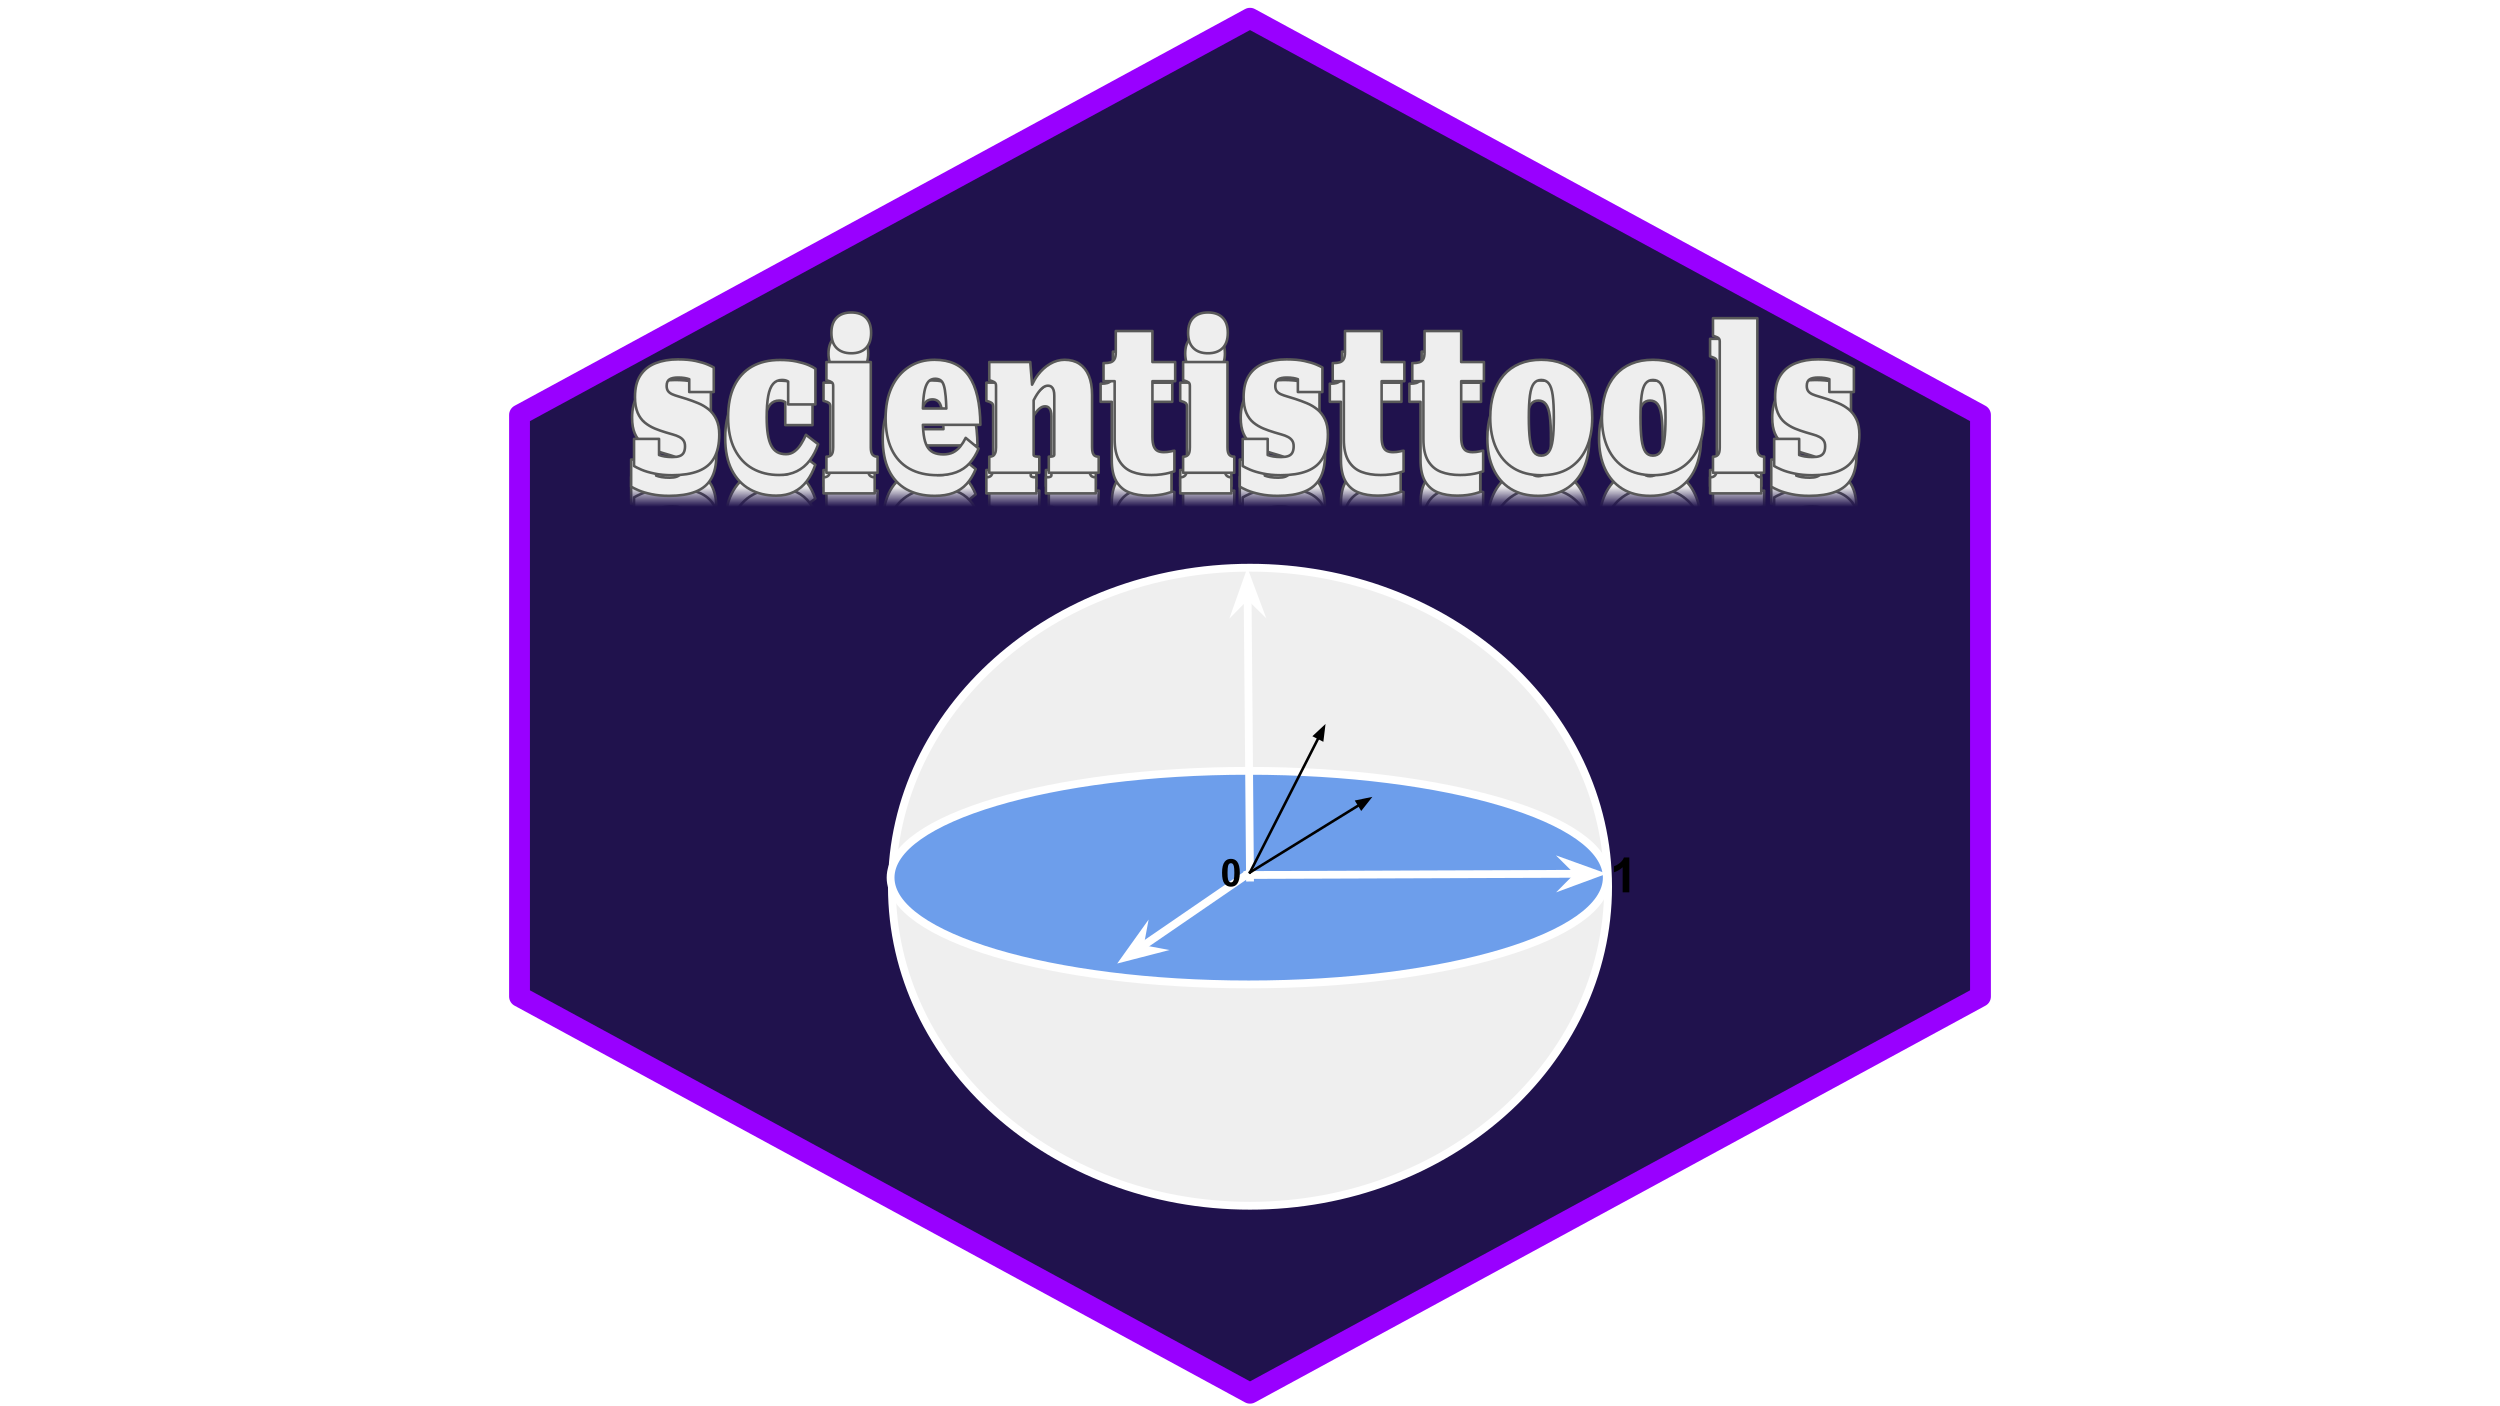 <svg version="1.1" viewBox="0.0 0.0 960.0 540.0" fill="none" stroke="none" stroke-linecap="square" stroke-miterlimit="10" xmlns:xlink="http://www.w3.org/1999/xlink" xmlns="http://www.w3.org/2000/svg"><clipPath id="p.0"><path d="m0 0l960.0 0l0 540.0l-960.0 0l0 -540.0z" clip-rule="nonzero"/></clipPath><g clip-path="url(#p.0)"><path fill="#ffffff" d="m0 0l960.0 0l0 540.0l-960.0 0z" fill-rule="evenodd"/><path fill="#20124d" d="m480.0 7.0l280.504 152.339l0 223.323l-280.504 152.339l-280.504 -152.339l0 -223.323z" fill-rule="evenodd"/><path stroke="#9900ff" stroke-width="8.0" stroke-linejoin="round" stroke-linecap="butt" d="m480.0 7.0l280.504 152.339l0 223.323l-280.504 152.339l-280.504 -152.339l0 -223.323z" fill-rule="evenodd"/><path fill="#efefef" d="m342.488 340.504l0 0c0 -67.657 61.566 -122.504 137.512 -122.504l0 0c75.946 0 137.512 54.847 137.512 122.504l0 0c0 67.657 -61.566 122.504 -137.512 122.504l0 0c-75.946 0 -137.512 -54.847 -137.512 -122.504z" fill-rule="evenodd"/><path stroke="#ffffff" stroke-width="3.0" stroke-linejoin="round" stroke-linecap="butt" d="m342.488 340.504l0 0c0 -67.657 61.566 -122.504 137.512 -122.504l0 0c75.946 0 137.512 54.847 137.512 122.504l0 0c0 67.657 -61.566 122.504 -137.512 122.504l0 0c-75.946 0 -137.512 -54.847 -137.512 -122.504z" fill-rule="evenodd"/><path fill="#6d9eeb" d="m341.984 337.008l0 0c0 -22.648 61.566 -41.008 137.512 -41.008l0 0c75.946 0 137.512 18.36 137.512 41.008l0 0c0 22.648 -61.566 41.008 -137.512 41.008l0 0c-75.946 0 -137.512 -18.36 -137.512 -41.008z" fill-rule="evenodd"/><path stroke="#ffffff" stroke-width="3.0" stroke-linejoin="round" stroke-linecap="butt" d="m341.984 337.008l0 0c0 -22.648 61.566 -41.008 137.512 -41.008l0 0c75.946 0 137.512 18.36 137.512 41.008l0 0c0 22.648 -61.566 41.008 -137.512 41.008l0 0c-75.946 0 -137.512 -18.36 -137.512 -41.008z" fill-rule="evenodd"/><path fill="#000000" fill-opacity="0.0" d="m480.0 336.992l-1.008 -118.992" fill-rule="evenodd"/><path stroke="#ffffff" stroke-width="3.0" stroke-linejoin="round" stroke-linecap="butt" d="m480.0 336.992l-0.921 -108.711" fill-rule="evenodd"/><path fill="#ffffff" stroke="#ffffff" stroke-width="3.0" stroke-linecap="butt" d="m479.079 228.281l3.402 3.345l-3.452 -9.24l-3.295 9.298z" fill-rule="evenodd"/><path fill="#000000" fill-opacity="0.0" d="m479.0 336.0l138.016 -0.504" fill-rule="evenodd"/><path stroke="#ffffff" stroke-width="3.0" stroke-linejoin="round" stroke-linecap="butt" d="m479.0 336.0l127.735 -0.466" fill-rule="evenodd"/><path fill="#ffffff" stroke="#ffffff" stroke-width="3.0" stroke-linecap="butt" d="m606.735 335.534l-3.361 3.386l9.257 -3.408l-9.282 -3.34z" fill-rule="evenodd"/><path fill="#000000" fill-opacity="0.0" d="m480.0 335.0l-50.992 34.992" fill-rule="evenodd"/><path stroke="#ffffff" stroke-width="3.0" stroke-linejoin="round" stroke-linecap="butt" d="m480.0 335.0l-42.515 29.175" fill-rule="evenodd"/><path fill="#ffffff" stroke="#ffffff" stroke-width="3.0" stroke-linecap="butt" d="m437.485 364.175l0.873 -4.691l-5.734 8.026l9.552 -2.463z" fill-rule="evenodd"/><path fill="#000000" fill-opacity="0.0" d="m480.0 335.0l29.008 -57.008" fill-rule="evenodd"/><path stroke="#000000" stroke-width="1.0" stroke-linejoin="round" stroke-linecap="butt" d="m480.0 335.0l26.287 -51.66" fill-rule="evenodd"/><path fill="#000000" stroke="#000000" stroke-width="1.0" stroke-linecap="butt" d="m507.759 284.089l0.586 -4.794l-3.53 3.296z" fill-rule="evenodd"/><path fill="#000000" fill-opacity="0.0" d="m480.0 335.0l46.992 -29.008" fill-rule="evenodd"/><path stroke="#000000" stroke-width="1.0" stroke-linejoin="round" stroke-linecap="butt" d="m480.0 335.0l41.887 -25.856" fill-rule="evenodd"/><path fill="#000000" stroke="#000000" stroke-width="1.0" stroke-linecap="butt" d="m522.754 310.549l2.994 -3.789l-4.729 0.978z" fill-rule="evenodd"/><g mask="url(#mask-p.1)"><use xlink:href="#p.1" transform="matrix(1.0 0.0 0.0 -1.0 0.0 369.963)"/></g><defs><mask id="mask-p.1" maskUnits="userSpaceOnUse" x="172.854" y="110.059" width="609.532" height="201.489"><linearGradient gradientUnits="userSpaceOnUse" id="gradient-p.1" x1="242.967" y1="186.98" x2="242.967" y2="194.599"><stop offset="0%" stop-color="#ffffff" stop-opacity="1.0"/><stop offset="100%" stop-color="#ffffff" stop-opacity="0.0"/></linearGradient><rect fill="url(#gradient-p.1)" x="172.854" y="110.059" width="609.532" height="201.489"/></mask></defs><g id="p.1"><g filter="url(#shadowFilter-p.2)"><use xlink:href="#p.2" transform="matrix(1.0 0.0 0.0 1.0 -1.113 7.922)"/></g><defs><filter id="shadowFilter-p.2" filterUnits="userSpaceOnUse"><feGaussianBlur in="SourceAlpha" stdDeviation="23.0" result="blur"/><feComponentTransfer in="blur" color-interpolation-filters="sRGB"><feFuncR type="linear" slope="0" intercept="0.0"/><feFuncG type="linear" slope="0" intercept="0.0"/><feFuncB type="linear" slope="0" intercept="0.0"/><feFuncA type="linear" slope="0.59" intercept="0"/></feComponentTransfer></filter></defs><g id="p.2"><path fill="#eeeeee" d="m260.323 138.001c-3.221 0 -6.073 0.484 -8.554 1.453c-2.482 0.96 -4.425 2.498 -5.831 4.614c-1.406 2.116 -2.108 4.924 -2.108 8.425c0 2.396 0.34 4.393 1.019 5.99c0.686 1.589 1.607 2.855 2.764 3.798c1.157 0.935 2.428 1.691 3.813 2.269c1.385 0.569 2.781 1.062 4.186 1.478c0.989 0.314 1.927 0.591 2.814 0.828c0.888 0.238 1.681 0.54 2.381 0.905c0.706 0.365 1.254 0.824 1.644 1.376c0.397 0.544 0.595 1.283 0.595 2.218c0 0.994 -0.165 1.806 -0.494 2.434c-0.33 0.62 -0.847 1.062 -1.553 1.326c-0.699 0.263 -1.627 0.395 -2.784 0.395c-1.116 0 -2.128 -0.076 -3.036 -0.229c-0.777 -0.138 -1.479 -0.323 -2.108 -0.554l0 0l0 -6.188l-9.603 0l0 10.413c0.578 0.365 1.527 0.837 2.845 1.415c1.325 0.569 2.989 1.062 4.993 1.478c2.004 0.425 4.243 0.637 6.718 0.637c4.095 0 7.495 -0.535 10.198 -1.606c2.71 -1.071 4.714 -2.753 6.012 -5.047c1.305 -2.303 1.957 -5.306 1.957 -9.011c0 -2.294 -0.373 -4.223 -1.12 -5.786c-0.746 -1.572 -1.738 -2.855 -2.976 -3.849c-1.237 -0.994 -2.589 -1.789 -4.055 -2.383c-1.466 -0.603 -2.922 -1.139 -4.368 -1.606c-1.116 -0.365 -2.142 -0.68 -3.077 -0.943c-0.928 -0.263 -1.745 -0.548 -2.451 -0.854c-0.699 -0.314 -1.234 -0.718 -1.604 -1.211c-0.37 -0.501 -0.555 -1.168 -0.555 -2.001c0 -1.207 0.36 -2.043 1.079 -2.511c0.726 -0.467 1.833 -0.701 3.319 -0.701c0.948 0 1.792 0.064 2.532 0.191c0.627 0.107 1.208 0.253 1.745 0.438l0 0l0 4.928l9.422 0l0 -9.393c-0.377 -0.263 -1.143 -0.642 -2.3 -1.134c-1.157 -0.501 -2.687 -0.96 -4.59 -1.376c-1.896 -0.416 -4.186 -0.625 -6.87 -0.625z" fill-rule="evenodd"/><path fill="#eeeeee" d="m299.495 138.23c-4.176 0 -7.744 0.837 -10.703 2.511c-2.952 1.674 -5.225 4.142 -6.819 7.405c-1.587 3.263 -2.381 7.294 -2.381 12.095c0 4.903 0.837 9.002 2.512 12.299c1.675 3.288 3.978 5.757 6.91 7.405c2.932 1.64 6.322 2.46 10.168 2.46c2.603 0 4.872 -0.484 6.809 -1.453c1.944 -0.969 3.588 -2.341 4.933 -4.117c1.345 -1.776 2.431 -3.862 3.258 -6.258l-4.711 -3.607c-0.538 1.258 -1.17 2.46 -1.896 3.607c-0.72 1.147 -1.557 2.073 -2.512 2.778c-0.948 0.705 -2.021 1.058 -3.218 1.058c-1.325 0 -2.451 -0.259 -3.379 -0.777c-0.928 -0.527 -1.691 -1.351 -2.29 -2.473c-0.599 -1.122 -1.042 -2.583 -1.332 -4.384c-0.289 -1.801 -0.434 -3.981 -0.434 -6.538c0 -3.339 0.195 -6.067 0.585 -8.182c0.39 -2.116 1.019 -3.671 1.886 -4.665c0.874 -0.994 2.011 -1.491 3.41 -1.491c0.915 0 1.648 0.17 2.199 0.51c0.054 0.033 0.108 0.067 0.161 0.102l0 0l0 8.794l10.471 0l0 -13.701c-0.538 -0.425 -1.416 -0.896 -2.633 -1.415c-1.217 -0.518 -2.747 -0.973 -4.59 -1.364c-1.836 -0.399 -3.971 -0.599 -6.406 -0.599z" fill-rule="evenodd"/><path fill="#eeeeee" d="m326.883 119.992c-2.394 0 -4.264 0.667 -5.609 2.001c-1.345 1.325 -2.018 3.267 -2.018 5.825c0 2.558 0.673 4.503 2.018 5.837c1.345 1.334 3.215 2.001 5.609 2.001c2.441 0 4.321 -0.667 5.639 -2.001c1.325 -1.334 1.987 -3.28 1.987 -5.837c0 -2.558 -0.662 -4.499 -1.987 -5.825c-1.318 -1.334 -3.198 -2.001 -5.639 -2.001zm-9.543 19.028l0 6.972l0.494 0.153c0.746 0.204 1.284 0.438 1.614 0.701c0.33 0.263 0.494 0.709 0.494 1.338l0 23.566c0 1.41 -0.219 2.366 -0.656 2.868c-0.43 0.493 -1.039 0.739 -1.826 0.739l-0.121 0l0 6.181l19.65 0l0 -6.181l-0.131 0c-0.74 0 -1.338 -0.246 -1.796 -0.739c-0.451 -0.501 -0.676 -1.457 -0.676 -2.868l0 -32.729z" fill-rule="evenodd"/><path fill="#eeeeee" d="m359.178 145.444c0.74 0 1.389 0.183 1.947 0.548c0.558 0.365 0.992 1.032 1.301 2.001c0.309 0.96 0.545 2.354 0.706 4.18c0.118 1.284 0.206 2.852 0.265 4.703l-9.011 0c0.046 -1.504 0.123 -2.821 0.232 -3.951c0.188 -1.963 0.488 -3.492 0.898 -4.588c0.417 -1.096 0.925 -1.852 1.523 -2.269c0.599 -0.416 1.311 -0.625 2.139 -0.625zm-0.313 -7.29c-3.759 0 -7.055 0.926 -9.886 2.778c-2.831 1.852 -5.024 4.452 -6.577 7.8c-1.547 3.339 -2.32 7.277 -2.32 11.815c0 4.758 0.773 8.769 2.32 12.031c1.553 3.263 3.827 5.731 6.819 7.405c2.999 1.665 6.607 2.498 10.824 2.498c2.764 0 5.148 -0.378 7.152 -1.134c2.004 -0.756 3.709 -1.903 5.114 -3.441c1.406 -1.546 2.562 -3.441 3.47 -5.684l-4.953 -4.078c-0.619 1.258 -1.321 2.371 -2.108 3.339c-0.787 0.96 -1.698 1.704 -2.734 2.23c-1.029 0.518 -2.286 0.777 -3.773 0.777c-1.486 0 -2.747 -0.246 -3.783 -0.739c-1.036 -0.501 -1.853 -1.3 -2.451 -2.396c-0.599 -1.096 -1.022 -2.545 -1.271 -4.346c-0.157 -1.14 -0.265 -2.432 -0.323 -3.875l22.082 0c-0.04 -4.172 -0.424 -7.809 -1.15 -10.91c-0.72 -3.11 -1.792 -5.71 -3.218 -7.8c-1.426 -2.09 -3.235 -3.658 -5.427 -4.703c-2.192 -1.045 -4.795 -1.568 -7.808 -1.568z" fill-rule="evenodd"/><path fill="#eeeeee" d="m408.816 138.154c-1.937 0 -3.796 0.523 -5.578 1.568c-1.775 1.045 -3.336 2.456 -4.681 4.231c-0.863 1.145 -1.611 2.397 -2.244 3.757l0 0l-0.691 -8.689l-15.747 0l0 6.972l0.494 0.153c0.498 0.153 0.901 0.31 1.21 0.472c0.309 0.153 0.535 0.336 0.676 0.548c0.148 0.204 0.222 0.544 0.222 1.02l0 23.566c0 0.943 -0.104 1.674 -0.313 2.192c-0.202 0.518 -0.481 0.884 -0.837 1.096c-0.35 0.212 -0.794 0.319 -1.332 0.319l-0.121 0l0 6.181l19.217 0l0 -6.181l-0.252 0c-0.249 0 -0.518 -0.013 -0.807 -0.038c-0.289 -0.034 -0.548 -0.102 -0.777 -0.204c-0.222 -0.102 -0.333 -0.204 -0.333 -0.306l0 -21.103l0 0c0.25 -0.493 0.495 -0.949 0.736 -1.367c0.787 -1.359 1.574 -2.405 2.36 -3.135c0.787 -0.731 1.57 -1.096 2.35 -1.096c0.619 0 1.103 0.157 1.453 0.472c0.356 0.306 0.615 0.735 0.777 1.287c0.168 0.544 0.252 1.236 0.252 2.077l0 22.776c0 0.161 -0.104 0.293 -0.313 0.395c-0.202 0.102 -0.461 0.17 -0.777 0.204c-0.309 0.025 -0.609 0.038 -0.898 0.038l-0.121 0l0 6.181l19.156 0l0 -6.181l-0.192 0c-0.491 0 -0.915 -0.106 -1.271 -0.319c-0.35 -0.212 -0.619 -0.578 -0.807 -1.096c-0.182 -0.518 -0.272 -1.249 -0.272 -2.192l0 -20.125c0 -2.923 -0.414 -5.374 -1.241 -7.354c-0.827 -1.988 -2.028 -3.505 -3.601 -4.55c-1.567 -1.045 -3.467 -1.568 -5.699 -1.568z" fill-rule="evenodd"/><path fill="#eeeeee" d="m428.462 127.117l0 8.221c0 1.198 -0.185 2.086 -0.555 2.664c-0.37 0.578 -0.878 0.96 -1.523 1.147c-0.639 0.178 -1.392 0.268 -2.26 0.268l-0.373 0l0 6.959l4.277 0l0 22.317c0 3.501 0.599 6.258 1.796 8.272c1.204 2.005 2.858 3.416 4.963 4.231c2.105 0.807 4.563 1.211 7.374 1.211c1.365 0 2.626 -0.081 3.783 -0.242c1.157 -0.153 2.169 -0.348 3.036 -0.586c0.868 -0.238 1.53 -0.433 1.987 -0.586l0 -7.915c-0.249 0 -0.757 0.093 -1.523 0.28c-0.767 0.178 -1.604 0.268 -2.512 0.268c-0.948 0 -1.742 -0.153 -2.381 -0.459c-0.639 -0.314 -1.137 -0.901 -1.493 -1.759c-0.35 -0.867 -0.525 -2.107 -0.525 -3.722l0 -21.31l8.736 0l0 -7.354l-8.736 0l0 -11.904z" fill-rule="evenodd"/><path fill="#eeeeee" d="m463.853 119.992c-2.394 0 -4.264 0.667 -5.609 2.001c-1.345 1.325 -2.017 3.267 -2.017 5.825c0 2.558 0.672 4.503 2.017 5.837c1.345 1.334 3.215 2.001 5.609 2.001c2.441 0 4.321 -0.667 5.639 -2.001c1.325 -1.334 1.987 -3.28 1.987 -5.837c0 -2.558 -0.662 -4.499 -1.987 -5.825c-1.318 -1.334 -3.198 -2.001 -5.639 -2.001zm-9.543 19.028l0 6.972l0.494 0.153c0.746 0.204 1.284 0.438 1.614 0.701c0.33 0.263 0.494 0.709 0.494 1.338l0 23.566c0 1.41 -0.219 2.366 -0.656 2.868c-0.43 0.493 -1.039 0.739 -1.826 0.739l-0.121 0l0 6.181l19.65 0l0 -6.181l-0.131 0c-0.74 0 -1.338 -0.246 -1.796 -0.739c-0.451 -0.501 -0.676 -1.457 -0.676 -2.868l0 -32.729z" fill-rule="evenodd"/><path fill="#eeeeee" d="m494.04 138.001c-3.221 0 -6.073 0.484 -8.554 1.453c-2.482 0.96 -4.425 2.498 -5.831 4.614c-1.406 2.116 -2.108 4.924 -2.108 8.425c0 2.396 0.34 4.393 1.019 5.99c0.686 1.589 1.607 2.855 2.764 3.798c1.157 0.935 2.428 1.691 3.813 2.269c1.385 0.569 2.781 1.062 4.186 1.478c0.989 0.314 1.927 0.591 2.814 0.828c0.888 0.238 1.681 0.54 2.381 0.905c0.706 0.365 1.254 0.824 1.644 1.376c0.397 0.544 0.595 1.283 0.595 2.218c0 0.994 -0.165 1.806 -0.494 2.434c-0.33 0.62 -0.847 1.062 -1.553 1.326c-0.699 0.263 -1.627 0.395 -2.784 0.395c-1.116 0 -2.128 -0.076 -3.036 -0.229c-0.777 -0.138 -1.479 -0.323 -2.108 -0.554l0 0l0 -6.188l-9.603 0l0 10.413c0.578 0.365 1.527 0.837 2.845 1.415c1.325 0.569 2.989 1.062 4.993 1.478c2.004 0.425 4.243 0.637 6.718 0.637c4.096 0 7.495 -0.535 10.198 -1.606c2.71 -1.071 4.714 -2.753 6.012 -5.047c1.305 -2.303 1.957 -5.306 1.957 -9.011c0 -2.294 -0.373 -4.223 -1.12 -5.786c-0.746 -1.572 -1.738 -2.855 -2.976 -3.849c-1.237 -0.994 -2.589 -1.789 -4.055 -2.383c-1.466 -0.603 -2.922 -1.139 -4.368 -1.606c-1.116 -0.365 -2.142 -0.68 -3.077 -0.943c-0.928 -0.263 -1.745 -0.548 -2.451 -0.854c-0.699 -0.314 -1.234 -0.718 -1.604 -1.211c-0.37 -0.501 -0.555 -1.168 -0.555 -2.001c0 -1.207 0.36 -2.043 1.079 -2.511c0.726 -0.467 1.833 -0.701 3.319 -0.701c0.948 0 1.792 0.064 2.532 0.191c0.627 0.107 1.208 0.253 1.745 0.438l0 0l0 4.928l9.422 0l0 -9.393c-0.377 -0.263 -1.143 -0.642 -2.3 -1.134c-1.157 -0.501 -2.687 -0.96 -4.59 -1.376c-1.896 -0.416 -4.186 -0.625 -6.87 -0.625z" fill-rule="evenodd"/><path fill="#eeeeee" d="m516.47 127.117l0 8.221c0 1.198 -0.185 2.086 -0.555 2.664c-0.37 0.578 -0.878 0.96 -1.523 1.147c-0.639 0.178 -1.392 0.268 -2.26 0.268l-0.373 0l0 6.959l4.277 0l0 22.317c0 3.501 0.599 6.258 1.796 8.272c1.204 2.005 2.858 3.416 4.963 4.231c2.105 0.807 4.563 1.211 7.374 1.211c1.365 0 2.626 -0.081 3.783 -0.242c1.157 -0.153 2.169 -0.348 3.036 -0.586c0.868 -0.238 1.53 -0.433 1.987 -0.586l0 -7.915c-0.249 0 -0.757 0.093 -1.523 0.28c-0.767 0.178 -1.604 0.268 -2.512 0.268c-0.948 0 -1.742 -0.153 -2.381 -0.459c-0.639 -0.314 -1.137 -0.901 -1.493 -1.759c-0.35 -0.867 -0.525 -2.107 -0.525 -3.722l0 -21.31l8.736 0l0 -7.354l-8.736 0l0 -11.904z" fill-rule="evenodd"/><path fill="#eeeeee" d="m547.024 127.117l0 8.221c0 1.198 -0.185 2.086 -0.555 2.664c-0.37 0.578 -0.878 0.96 -1.523 1.147c-0.639 0.178 -1.392 0.268 -2.26 0.268l-0.373 0l0 6.959l4.277 0l0 22.317c0 3.501 0.599 6.258 1.796 8.272c1.204 2.005 2.858 3.416 4.963 4.231c2.105 0.807 4.563 1.211 7.374 1.211c1.365 0 2.626 -0.081 3.783 -0.242c1.157 -0.153 2.169 -0.348 3.036 -0.586c0.867 -0.238 1.53 -0.433 1.987 -0.586l0 -7.915c-0.249 0 -0.757 0.093 -1.523 0.28c-0.767 0.178 -1.604 0.268 -2.512 0.268c-0.948 0 -1.742 -0.153 -2.381 -0.459c-0.639 -0.314 -1.137 -0.901 -1.493 -1.759c-0.35 -0.867 -0.525 -2.107 -0.525 -3.722l0 -21.31l8.736 0l0 -7.354l-8.736 0l0 -11.904z" fill-rule="evenodd"/><path fill="#eeeeee" d="m591.84 145.903c1.237 0 2.206 0.459 2.905 1.376c0.706 0.918 1.204 2.434 1.493 4.55c0.289 2.107 0.434 4.937 0.434 8.488c0 3.552 -0.145 6.398 -0.434 8.539c-0.289 2.141 -0.787 3.696 -1.493 4.665c-0.699 0.96 -1.668 1.44 -2.905 1.44c-1.237 0 -2.199 -0.48 -2.885 -1.44c-0.679 -0.969 -1.163 -2.524 -1.453 -4.665c-0.289 -2.141 -0.434 -4.988 -0.434 -8.539c0 -3.552 0.145 -6.381 0.434 -8.488c0.289 -2.116 0.783 -3.632 1.483 -4.55c0.706 -0.918 1.658 -1.376 2.855 -1.376zm0 -7.749c-3.141 0 -5.921 0.51 -8.342 1.529c-2.414 1.02 -4.459 2.494 -6.133 4.423c-1.674 1.929 -2.945 4.265 -3.813 7.01c-0.867 2.744 -1.301 5.837 -1.301 9.278c0 4.495 0.763 8.399 2.29 11.713c1.533 3.314 3.756 5.871 6.668 7.673c2.912 1.801 6.456 2.702 10.632 2.702c4.217 0 7.781 -0.901 10.693 -2.702c2.912 -1.801 5.121 -4.359 6.627 -7.673c1.506 -3.314 2.26 -7.218 2.26 -11.713c0 -3.441 -0.424 -6.517 -1.271 -9.227c-0.847 -2.719 -2.108 -5.056 -3.783 -7.01c-1.668 -1.963 -3.722 -3.454 -6.163 -4.474c-2.434 -1.02 -5.222 -1.529 -8.363 -1.529z" fill-rule="evenodd"/><path fill="#eeeeee" d="m634.728 145.903c1.237 0 2.206 0.459 2.905 1.376c0.706 0.918 1.204 2.434 1.493 4.55c0.289 2.107 0.434 4.937 0.434 8.488c0 3.552 -0.145 6.398 -0.434 8.539c-0.289 2.141 -0.787 3.696 -1.493 4.665c-0.699 0.96 -1.668 1.44 -2.905 1.44c-1.237 0 -2.199 -0.48 -2.885 -1.44c-0.679 -0.969 -1.163 -2.524 -1.453 -4.665c-0.289 -2.141 -0.434 -4.988 -0.434 -8.539c0 -3.552 0.145 -6.381 0.434 -8.488c0.289 -2.116 0.783 -3.632 1.483 -4.55c0.706 -0.918 1.658 -1.376 2.855 -1.376zm0 -7.749c-3.141 0 -5.921 0.51 -8.342 1.529c-2.414 1.02 -4.459 2.494 -6.133 4.423c-1.674 1.929 -2.946 4.265 -3.813 7.01c-0.868 2.744 -1.301 5.837 -1.301 9.278c0 4.495 0.763 8.399 2.29 11.713c1.533 3.314 3.756 5.871 6.668 7.673c2.912 1.801 6.456 2.702 10.632 2.702c4.217 0 7.781 -0.901 10.693 -2.702c2.912 -1.801 5.121 -4.359 6.627 -7.673c1.506 -3.314 2.26 -7.218 2.26 -11.713c0 -3.441 -0.424 -6.517 -1.271 -9.227c-0.847 -2.719 -2.108 -5.056 -3.783 -7.01c-1.668 -1.963 -3.722 -3.454 -6.163 -4.474c-2.434 -1.02 -5.222 -1.529 -8.362 -1.529z" fill-rule="evenodd"/><path fill="#eeeeee" d="m657.782 122.184l0 6.729l0.494 0.166c0.457 0.153 0.851 0.31 1.18 0.472c0.33 0.153 0.565 0.348 0.706 0.586c0.148 0.229 0.222 0.552 0.222 0.969l0 40.644c0 1.41 -0.219 2.366 -0.656 2.868c-0.43 0.493 -1.039 0.739 -1.826 0.739l-0.121 0l0 6.181l19.65 0l0 -6.181l-0.131 0c-0.74 0 -1.338 -0.246 -1.796 -0.739c-0.451 -0.501 -0.676 -1.457 -0.676 -2.868l0 -49.566z" fill-rule="evenodd"/><path fill="#eeeeee" d="m698.132 138.001c-3.221 0 -6.073 0.484 -8.554 1.453c-2.482 0.96 -4.425 2.498 -5.831 4.614c-1.406 2.116 -2.108 4.924 -2.108 8.425c0 2.396 0.34 4.393 1.019 5.99c0.686 1.589 1.607 2.855 2.764 3.798c1.157 0.935 2.428 1.691 3.813 2.269c1.385 0.569 2.781 1.062 4.186 1.478c0.989 0.314 1.927 0.591 2.814 0.828c0.888 0.238 1.681 0.54 2.381 0.905c0.706 0.365 1.254 0.824 1.644 1.376c0.397 0.544 0.595 1.283 0.595 2.218c0 0.994 -0.165 1.806 -0.494 2.434c-0.329 0.62 -0.847 1.062 -1.553 1.326c-0.699 0.263 -1.627 0.395 -2.784 0.395c-1.116 0 -2.128 -0.076 -3.036 -0.229c-0.777 -0.138 -1.479 -0.323 -2.108 -0.554l0 0l0 -6.188l-9.603 0l0 10.413c0.578 0.365 1.527 0.837 2.845 1.415c1.325 0.569 2.989 1.062 4.993 1.478c2.004 0.425 4.243 0.637 6.718 0.637c4.096 0 7.495 -0.535 10.198 -1.606c2.71 -1.071 4.714 -2.753 6.012 -5.047c1.305 -2.303 1.957 -5.306 1.957 -9.011c0 -2.294 -0.373 -4.223 -1.12 -5.786c-0.746 -1.572 -1.738 -2.855 -2.976 -3.849c-1.237 -0.994 -2.589 -1.789 -4.055 -2.383c-1.466 -0.603 -2.922 -1.139 -4.368 -1.606c-1.116 -0.365 -2.142 -0.68 -3.077 -0.943c-0.928 -0.263 -1.745 -0.548 -2.451 -0.854c-0.699 -0.314 -1.234 -0.718 -1.604 -1.211c-0.37 -0.501 -0.555 -1.168 -0.555 -2.001c0 -1.207 0.36 -2.043 1.079 -2.511c0.726 -0.467 1.833 -0.701 3.319 -0.701c0.948 0 1.792 0.064 2.532 0.191c0.627 0.107 1.208 0.253 1.745 0.438l0 0l0 4.928l9.422 0l0 -9.393c-0.377 -0.263 -1.143 -0.642 -2.3 -1.134c-1.157 -0.501 -2.687 -0.96 -4.59 -1.376c-1.896 -0.416 -4.186 -0.625 -6.87 -0.625z" fill-rule="evenodd"/><path stroke="#595959" stroke-width="1.0" stroke-linejoin="round" stroke-linecap="butt" d="m260.323 138.001c-3.221 0 -6.073 0.484 -8.554 1.453c-2.482 0.96 -4.425 2.498 -5.831 4.614c-1.406 2.116 -2.108 4.924 -2.108 8.425c0 2.396 0.34 4.393 1.019 5.99c0.686 1.589 1.607 2.855 2.764 3.798c1.157 0.935 2.428 1.691 3.813 2.269c1.385 0.569 2.781 1.062 4.186 1.478c0.989 0.314 1.927 0.591 2.814 0.828c0.888 0.238 1.681 0.54 2.381 0.905c0.706 0.365 1.254 0.824 1.644 1.376c0.397 0.544 0.595 1.283 0.595 2.218c0 0.994 -0.165 1.806 -0.494 2.434c-0.33 0.62 -0.847 1.062 -1.553 1.326c-0.699 0.263 -1.627 0.395 -2.784 0.395c-1.116 0 -2.128 -0.076 -3.036 -0.229c-0.777 -0.138 -1.479 -0.323 -2.108 -0.554l0 0l0 -6.188l-9.603 0l0 10.413c0.578 0.365 1.527 0.837 2.845 1.415c1.325 0.569 2.989 1.062 4.993 1.478c2.004 0.425 4.243 0.637 6.718 0.637c4.095 0 7.495 -0.535 10.198 -1.606c2.71 -1.071 4.714 -2.753 6.012 -5.047c1.305 -2.303 1.957 -5.306 1.957 -9.011c0 -2.294 -0.373 -4.223 -1.12 -5.786c-0.746 -1.572 -1.738 -2.855 -2.976 -3.849c-1.237 -0.994 -2.589 -1.789 -4.055 -2.383c-1.466 -0.603 -2.922 -1.139 -4.368 -1.606c-1.116 -0.365 -2.142 -0.68 -3.077 -0.943c-0.928 -0.263 -1.745 -0.548 -2.451 -0.854c-0.699 -0.314 -1.234 -0.718 -1.604 -1.211c-0.37 -0.501 -0.555 -1.168 -0.555 -2.001c0 -1.207 0.36 -2.043 1.079 -2.511c0.726 -0.467 1.833 -0.701 3.319 -0.701c0.948 0 1.792 0.064 2.532 0.191c0.627 0.107 1.208 0.253 1.745 0.438l0 0l0 4.928l9.422 0l0 -9.393c-0.377 -0.263 -1.143 -0.642 -2.3 -1.134c-1.157 -0.501 -2.687 -0.96 -4.59 -1.376c-1.896 -0.416 -4.186 -0.625 -6.87 -0.625z" fill-rule="evenodd"/><path stroke="#595959" stroke-width="1.0" stroke-linejoin="round" stroke-linecap="butt" d="m299.495 138.23c-4.176 0 -7.744 0.837 -10.703 2.511c-2.952 1.674 -5.225 4.142 -6.819 7.405c-1.587 3.263 -2.381 7.294 -2.381 12.095c0 4.903 0.837 9.002 2.512 12.299c1.675 3.288 3.978 5.757 6.91 7.405c2.932 1.64 6.322 2.46 10.168 2.46c2.603 0 4.872 -0.484 6.809 -1.453c1.944 -0.969 3.588 -2.341 4.933 -4.117c1.345 -1.776 2.431 -3.862 3.258 -6.258l-4.711 -3.607c-0.538 1.258 -1.17 2.46 -1.896 3.607c-0.72 1.147 -1.557 2.073 -2.512 2.778c-0.948 0.705 -2.021 1.058 -3.218 1.058c-1.325 0 -2.451 -0.259 -3.379 -0.777c-0.928 -0.527 -1.691 -1.351 -2.29 -2.473c-0.599 -1.122 -1.042 -2.583 -1.332 -4.384c-0.289 -1.801 -0.434 -3.981 -0.434 -6.538c0 -3.339 0.195 -6.067 0.585 -8.182c0.39 -2.116 1.019 -3.671 1.886 -4.665c0.874 -0.994 2.011 -1.491 3.41 -1.491c0.915 0 1.648 0.17 2.199 0.51c0.054 0.033 0.108 0.067 0.161 0.102l0 0l0 8.794l10.471 0l0 -13.701c-0.538 -0.425 -1.416 -0.896 -2.633 -1.415c-1.217 -0.518 -2.747 -0.973 -4.59 -1.364c-1.836 -0.399 -3.971 -0.599 -6.406 -0.599z" fill-rule="evenodd"/><path stroke="#595959" stroke-width="1.0" stroke-linejoin="round" stroke-linecap="butt" d="m326.883 119.992c-2.394 0 -4.264 0.667 -5.609 2.001c-1.345 1.325 -2.018 3.267 -2.018 5.825c0 2.558 0.673 4.503 2.018 5.837c1.345 1.334 3.215 2.001 5.609 2.001c2.441 0 4.321 -0.667 5.639 -2.001c1.325 -1.334 1.987 -3.28 1.987 -5.837c0 -2.558 -0.662 -4.499 -1.987 -5.825c-1.318 -1.334 -3.198 -2.001 -5.639 -2.001zm-9.543 19.028l0 6.972l0.494 0.153c0.746 0.204 1.284 0.438 1.614 0.701c0.33 0.263 0.494 0.709 0.494 1.338l0 23.566c0 1.41 -0.219 2.366 -0.656 2.868c-0.43 0.493 -1.039 0.739 -1.826 0.739l-0.121 0l0 6.181l19.65 0l0 -6.181l-0.131 0c-0.74 0 -1.338 -0.246 -1.796 -0.739c-0.451 -0.501 -0.676 -1.457 -0.676 -2.868l0 -32.729z" fill-rule="evenodd"/><path stroke="#595959" stroke-width="1.0" stroke-linejoin="round" stroke-linecap="butt" d="m359.178 145.444c0.74 0 1.389 0.183 1.947 0.548c0.558 0.365 0.992 1.032 1.301 2.001c0.309 0.96 0.545 2.354 0.706 4.18c0.118 1.284 0.206 2.852 0.265 4.703l-9.011 0c0.046 -1.504 0.123 -2.821 0.232 -3.951c0.188 -1.963 0.488 -3.492 0.898 -4.588c0.417 -1.096 0.925 -1.852 1.523 -2.269c0.599 -0.416 1.311 -0.625 2.139 -0.625zm-0.313 -7.29c-3.759 0 -7.055 0.926 -9.886 2.778c-2.831 1.852 -5.024 4.452 -6.577 7.8c-1.547 3.339 -2.32 7.277 -2.32 11.815c0 4.758 0.773 8.769 2.32 12.031c1.553 3.263 3.827 5.731 6.819 7.405c2.999 1.665 6.607 2.498 10.824 2.498c2.764 0 5.148 -0.378 7.152 -1.134c2.004 -0.756 3.709 -1.903 5.114 -3.441c1.406 -1.546 2.562 -3.441 3.47 -5.684l-4.953 -4.078c-0.619 1.258 -1.321 2.371 -2.108 3.339c-0.787 0.96 -1.698 1.704 -2.734 2.23c-1.029 0.518 -2.286 0.777 -3.773 0.777c-1.486 0 -2.747 -0.246 -3.783 -0.739c-1.036 -0.501 -1.853 -1.3 -2.451 -2.396c-0.599 -1.096 -1.022 -2.545 -1.271 -4.346c-0.157 -1.14 -0.265 -2.432 -0.323 -3.875l22.082 0c-0.04 -4.172 -0.424 -7.809 -1.15 -10.91c-0.72 -3.11 -1.792 -5.71 -3.218 -7.8c-1.426 -2.09 -3.235 -3.658 -5.427 -4.703c-2.192 -1.045 -4.795 -1.568 -7.808 -1.568z" fill-rule="evenodd"/><path stroke="#595959" stroke-width="1.0" stroke-linejoin="round" stroke-linecap="butt" d="m408.816 138.154c-1.937 0 -3.796 0.523 -5.578 1.568c-1.775 1.045 -3.336 2.456 -4.681 4.231c-0.863 1.145 -1.611 2.397 -2.244 3.757l0 0l-0.691 -8.689l-15.747 0l0 6.972l0.494 0.153c0.498 0.153 0.901 0.31 1.21 0.472c0.309 0.153 0.535 0.336 0.676 0.548c0.148 0.204 0.222 0.544 0.222 1.02l0 23.566c0 0.943 -0.104 1.674 -0.313 2.192c-0.202 0.518 -0.481 0.884 -0.837 1.096c-0.35 0.212 -0.794 0.319 -1.332 0.319l-0.121 0l0 6.181l19.217 0l0 -6.181l-0.252 0c-0.249 0 -0.518 -0.013 -0.807 -0.038c-0.289 -0.034 -0.548 -0.102 -0.777 -0.204c-0.222 -0.102 -0.333 -0.204 -0.333 -0.306l0 -21.103l0 0c0.25 -0.493 0.495 -0.949 0.736 -1.367c0.787 -1.359 1.574 -2.405 2.36 -3.135c0.787 -0.731 1.57 -1.096 2.35 -1.096c0.619 0 1.103 0.157 1.453 0.472c0.356 0.306 0.615 0.735 0.777 1.287c0.168 0.544 0.252 1.236 0.252 2.077l0 22.776c0 0.161 -0.104 0.293 -0.313 0.395c-0.202 0.102 -0.461 0.17 -0.777 0.204c-0.309 0.025 -0.609 0.038 -0.898 0.038l-0.121 0l0 6.181l19.156 0l0 -6.181l-0.192 0c-0.491 0 -0.915 -0.106 -1.271 -0.319c-0.35 -0.212 -0.619 -0.578 -0.807 -1.096c-0.182 -0.518 -0.272 -1.249 -0.272 -2.192l0 -20.125c0 -2.923 -0.414 -5.374 -1.241 -7.354c-0.827 -1.988 -2.028 -3.505 -3.601 -4.55c-1.567 -1.045 -3.467 -1.568 -5.699 -1.568z" fill-rule="evenodd"/><path stroke="#595959" stroke-width="1.0" stroke-linejoin="round" stroke-linecap="butt" d="m428.462 127.117l0 8.221c0 1.198 -0.185 2.086 -0.555 2.664c-0.37 0.578 -0.878 0.96 -1.523 1.147c-0.639 0.178 -1.392 0.268 -2.26 0.268l-0.373 0l0 6.959l4.277 0l0 22.317c0 3.501 0.599 6.258 1.796 8.272c1.204 2.005 2.858 3.416 4.963 4.231c2.105 0.807 4.563 1.211 7.374 1.211c1.365 0 2.626 -0.081 3.783 -0.242c1.157 -0.153 2.169 -0.348 3.036 -0.586c0.868 -0.238 1.53 -0.433 1.987 -0.586l0 -7.915c-0.249 0 -0.757 0.093 -1.523 0.28c-0.767 0.178 -1.604 0.268 -2.512 0.268c-0.948 0 -1.742 -0.153 -2.381 -0.459c-0.639 -0.314 -1.137 -0.901 -1.493 -1.759c-0.35 -0.867 -0.525 -2.107 -0.525 -3.722l0 -21.31l8.736 0l0 -7.354l-8.736 0l0 -11.904z" fill-rule="evenodd"/><path stroke="#595959" stroke-width="1.0" stroke-linejoin="round" stroke-linecap="butt" d="m463.853 119.992c-2.394 0 -4.264 0.667 -5.609 2.001c-1.345 1.325 -2.017 3.267 -2.017 5.825c0 2.558 0.672 4.503 2.017 5.837c1.345 1.334 3.215 2.001 5.609 2.001c2.441 0 4.321 -0.667 5.639 -2.001c1.325 -1.334 1.987 -3.28 1.987 -5.837c0 -2.558 -0.662 -4.499 -1.987 -5.825c-1.318 -1.334 -3.198 -2.001 -5.639 -2.001zm-9.543 19.028l0 6.972l0.494 0.153c0.746 0.204 1.284 0.438 1.614 0.701c0.33 0.263 0.494 0.709 0.494 1.338l0 23.566c0 1.41 -0.219 2.366 -0.656 2.868c-0.43 0.493 -1.039 0.739 -1.826 0.739l-0.121 0l0 6.181l19.65 0l0 -6.181l-0.131 0c-0.74 0 -1.338 -0.246 -1.796 -0.739c-0.451 -0.501 -0.676 -1.457 -0.676 -2.868l0 -32.729z" fill-rule="evenodd"/><path stroke="#595959" stroke-width="1.0" stroke-linejoin="round" stroke-linecap="butt" d="m494.04 138.001c-3.221 0 -6.073 0.484 -8.554 1.453c-2.482 0.96 -4.425 2.498 -5.831 4.614c-1.406 2.116 -2.108 4.924 -2.108 8.425c0 2.396 0.34 4.393 1.019 5.99c0.686 1.589 1.607 2.855 2.764 3.798c1.157 0.935 2.428 1.691 3.813 2.269c1.385 0.569 2.781 1.062 4.186 1.478c0.989 0.314 1.927 0.591 2.814 0.828c0.888 0.238 1.681 0.54 2.381 0.905c0.706 0.365 1.254 0.824 1.644 1.376c0.397 0.544 0.595 1.283 0.595 2.218c0 0.994 -0.165 1.806 -0.494 2.434c-0.33 0.62 -0.847 1.062 -1.553 1.326c-0.699 0.263 -1.627 0.395 -2.784 0.395c-1.116 0 -2.128 -0.076 -3.036 -0.229c-0.777 -0.138 -1.479 -0.323 -2.108 -0.554l0 0l0 -6.188l-9.603 0l0 10.413c0.578 0.365 1.527 0.837 2.845 1.415c1.325 0.569 2.989 1.062 4.993 1.478c2.004 0.425 4.243 0.637 6.718 0.637c4.096 0 7.495 -0.535 10.198 -1.606c2.71 -1.071 4.714 -2.753 6.012 -5.047c1.305 -2.303 1.957 -5.306 1.957 -9.011c0 -2.294 -0.373 -4.223 -1.12 -5.786c-0.746 -1.572 -1.738 -2.855 -2.976 -3.849c-1.237 -0.994 -2.589 -1.789 -4.055 -2.383c-1.466 -0.603 -2.922 -1.139 -4.368 -1.606c-1.116 -0.365 -2.142 -0.68 -3.077 -0.943c-0.928 -0.263 -1.745 -0.548 -2.451 -0.854c-0.699 -0.314 -1.234 -0.718 -1.604 -1.211c-0.37 -0.501 -0.555 -1.168 -0.555 -2.001c0 -1.207 0.36 -2.043 1.079 -2.511c0.726 -0.467 1.833 -0.701 3.319 -0.701c0.948 0 1.792 0.064 2.532 0.191c0.627 0.107 1.208 0.253 1.745 0.438l0 0l0 4.928l9.422 0l0 -9.393c-0.377 -0.263 -1.143 -0.642 -2.3 -1.134c-1.157 -0.501 -2.687 -0.96 -4.59 -1.376c-1.896 -0.416 -4.186 -0.625 -6.87 -0.625z" fill-rule="evenodd"/><path stroke="#595959" stroke-width="1.0" stroke-linejoin="round" stroke-linecap="butt" d="m516.47 127.117l0 8.221c0 1.198 -0.185 2.086 -0.555 2.664c-0.37 0.578 -0.878 0.96 -1.523 1.147c-0.639 0.178 -1.392 0.268 -2.26 0.268l-0.373 0l0 6.959l4.277 0l0 22.317c0 3.501 0.599 6.258 1.796 8.272c1.204 2.005 2.858 3.416 4.963 4.231c2.105 0.807 4.563 1.211 7.374 1.211c1.365 0 2.626 -0.081 3.783 -0.242c1.157 -0.153 2.169 -0.348 3.036 -0.586c0.868 -0.238 1.53 -0.433 1.987 -0.586l0 -7.915c-0.249 0 -0.757 0.093 -1.523 0.28c-0.767 0.178 -1.604 0.268 -2.512 0.268c-0.948 0 -1.742 -0.153 -2.381 -0.459c-0.639 -0.314 -1.137 -0.901 -1.493 -1.759c-0.35 -0.867 -0.525 -2.107 -0.525 -3.722l0 -21.31l8.736 0l0 -7.354l-8.736 0l0 -11.904z" fill-rule="evenodd"/><path stroke="#595959" stroke-width="1.0" stroke-linejoin="round" stroke-linecap="butt" d="m547.024 127.117l0 8.221c0 1.198 -0.185 2.086 -0.555 2.664c-0.37 0.578 -0.878 0.96 -1.523 1.147c-0.639 0.178 -1.392 0.268 -2.26 0.268l-0.373 0l0 6.959l4.277 0l0 22.317c0 3.501 0.599 6.258 1.796 8.272c1.204 2.005 2.858 3.416 4.963 4.231c2.105 0.807 4.563 1.211 7.374 1.211c1.365 0 2.626 -0.081 3.783 -0.242c1.157 -0.153 2.169 -0.348 3.036 -0.586c0.867 -0.238 1.53 -0.433 1.987 -0.586l0 -7.915c-0.249 0 -0.757 0.093 -1.523 0.28c-0.767 0.178 -1.604 0.268 -2.512 0.268c-0.948 0 -1.742 -0.153 -2.381 -0.459c-0.639 -0.314 -1.137 -0.901 -1.493 -1.759c-0.35 -0.867 -0.525 -2.107 -0.525 -3.722l0 -21.31l8.736 0l0 -7.354l-8.736 0l0 -11.904z" fill-rule="evenodd"/><path stroke="#595959" stroke-width="1.0" stroke-linejoin="round" stroke-linecap="butt" d="m591.84 145.903c1.237 0 2.206 0.459 2.905 1.376c0.706 0.918 1.204 2.434 1.493 4.55c0.289 2.107 0.434 4.937 0.434 8.488c0 3.552 -0.145 6.398 -0.434 8.539c-0.289 2.141 -0.787 3.696 -1.493 4.665c-0.699 0.96 -1.668 1.44 -2.905 1.44c-1.237 0 -2.199 -0.48 -2.885 -1.44c-0.679 -0.969 -1.163 -2.524 -1.453 -4.665c-0.289 -2.141 -0.434 -4.988 -0.434 -8.539c0 -3.552 0.145 -6.381 0.434 -8.488c0.289 -2.116 0.783 -3.632 1.483 -4.55c0.706 -0.918 1.658 -1.376 2.855 -1.376zm0 -7.749c-3.141 0 -5.921 0.51 -8.342 1.529c-2.414 1.02 -4.459 2.494 -6.133 4.423c-1.674 1.929 -2.945 4.265 -3.813 7.01c-0.867 2.744 -1.301 5.837 -1.301 9.278c0 4.495 0.763 8.399 2.29 11.713c1.533 3.314 3.756 5.871 6.668 7.673c2.912 1.801 6.456 2.702 10.632 2.702c4.217 0 7.781 -0.901 10.693 -2.702c2.912 -1.801 5.121 -4.359 6.627 -7.673c1.506 -3.314 2.26 -7.218 2.26 -11.713c0 -3.441 -0.424 -6.517 -1.271 -9.227c-0.847 -2.719 -2.108 -5.056 -3.783 -7.01c-1.668 -1.963 -3.722 -3.454 -6.163 -4.474c-2.434 -1.02 -5.222 -1.529 -8.363 -1.529z" fill-rule="evenodd"/><path stroke="#595959" stroke-width="1.0" stroke-linejoin="round" stroke-linecap="butt" d="m634.728 145.903c1.237 0 2.206 0.459 2.905 1.376c0.706 0.918 1.204 2.434 1.493 4.55c0.289 2.107 0.434 4.937 0.434 8.488c0 3.552 -0.145 6.398 -0.434 8.539c-0.289 2.141 -0.787 3.696 -1.493 4.665c-0.699 0.96 -1.668 1.44 -2.905 1.44c-1.237 0 -2.199 -0.48 -2.885 -1.44c-0.679 -0.969 -1.163 -2.524 -1.453 -4.665c-0.289 -2.141 -0.434 -4.988 -0.434 -8.539c0 -3.552 0.145 -6.381 0.434 -8.488c0.289 -2.116 0.783 -3.632 1.483 -4.55c0.706 -0.918 1.658 -1.376 2.855 -1.376zm0 -7.749c-3.141 0 -5.921 0.51 -8.342 1.529c-2.414 1.02 -4.459 2.494 -6.133 4.423c-1.674 1.929 -2.946 4.265 -3.813 7.01c-0.868 2.744 -1.301 5.837 -1.301 9.278c0 4.495 0.763 8.399 2.29 11.713c1.533 3.314 3.756 5.871 6.668 7.673c2.912 1.801 6.456 2.702 10.632 2.702c4.217 0 7.781 -0.901 10.693 -2.702c2.912 -1.801 5.121 -4.359 6.627 -7.673c1.506 -3.314 2.26 -7.218 2.26 -11.713c0 -3.441 -0.424 -6.517 -1.271 -9.227c-0.847 -2.719 -2.108 -5.056 -3.783 -7.01c-1.668 -1.963 -3.722 -3.454 -6.163 -4.474c-2.434 -1.02 -5.222 -1.529 -8.362 -1.529z" fill-rule="evenodd"/><path stroke="#595959" stroke-width="1.0" stroke-linejoin="round" stroke-linecap="butt" d="m657.782 122.184l0 6.729l0.494 0.166c0.457 0.153 0.851 0.31 1.18 0.472c0.33 0.153 0.565 0.348 0.706 0.586c0.148 0.229 0.222 0.552 0.222 0.969l0 40.644c0 1.41 -0.219 2.366 -0.656 2.868c-0.43 0.493 -1.039 0.739 -1.826 0.739l-0.121 0l0 6.181l19.65 0l0 -6.181l-0.131 0c-0.74 0 -1.338 -0.246 -1.796 -0.739c-0.451 -0.501 -0.676 -1.457 -0.676 -2.868l0 -49.566z" fill-rule="evenodd"/><path stroke="#595959" stroke-width="1.0" stroke-linejoin="round" stroke-linecap="butt" d="m698.132 138.001c-3.221 0 -6.073 0.484 -8.554 1.453c-2.482 0.96 -4.425 2.498 -5.831 4.614c-1.406 2.116 -2.108 4.924 -2.108 8.425c0 2.396 0.34 4.393 1.019 5.99c0.686 1.589 1.607 2.855 2.764 3.798c1.157 0.935 2.428 1.691 3.813 2.269c1.385 0.569 2.781 1.062 4.186 1.478c0.989 0.314 1.927 0.591 2.814 0.828c0.888 0.238 1.681 0.54 2.381 0.905c0.706 0.365 1.254 0.824 1.644 1.376c0.397 0.544 0.595 1.283 0.595 2.218c0 0.994 -0.165 1.806 -0.494 2.434c-0.329 0.62 -0.847 1.062 -1.553 1.326c-0.699 0.263 -1.627 0.395 -2.784 0.395c-1.116 0 -2.128 -0.076 -3.036 -0.229c-0.777 -0.138 -1.479 -0.323 -2.108 -0.554l0 0l0 -6.188l-9.603 0l0 10.413c0.578 0.365 1.527 0.837 2.845 1.415c1.325 0.569 2.989 1.062 4.993 1.478c2.004 0.425 4.243 0.637 6.718 0.637c4.096 0 7.495 -0.535 10.198 -1.606c2.71 -1.071 4.714 -2.753 6.012 -5.047c1.305 -2.303 1.957 -5.306 1.957 -9.011c0 -2.294 -0.373 -4.223 -1.12 -5.786c-0.746 -1.572 -1.738 -2.855 -2.976 -3.849c-1.237 -0.994 -2.589 -1.789 -4.055 -2.383c-1.466 -0.603 -2.922 -1.139 -4.368 -1.606c-1.116 -0.365 -2.142 -0.68 -3.077 -0.943c-0.928 -0.263 -1.745 -0.548 -2.451 -0.854c-0.699 -0.314 -1.234 -0.718 -1.604 -1.211c-0.37 -0.501 -0.555 -1.168 -0.555 -2.001c0 -1.207 0.36 -2.043 1.079 -2.511c0.726 -0.467 1.833 -0.701 3.319 -0.701c0.948 0 1.792 0.064 2.532 0.191c0.627 0.107 1.208 0.253 1.745 0.438l0 0l0 4.928l9.422 0l0 -9.393c-0.377 -0.263 -1.143 -0.642 -2.3 -1.134c-1.157 -0.501 -2.687 -0.96 -4.59 -1.376c-1.896 -0.416 -4.186 -0.625 -6.87 -0.625z" fill-rule="evenodd"/></g></g><path fill="#000000" fill-opacity="0.0" d="m442.228 315.244l61.008 0l0 40.0l-61.008 0z" fill-rule="evenodd"/><path fill="#000000" d="m472.672 329.793q1.531 0 2.391 1.078q1.016 1.297 1.016 4.281q0 2.969 -1.031 4.281q-0.844 1.062 -2.375 1.062q-1.531 0 -2.469 -1.172q-0.938 -1.172 -0.938 -4.203q0 -2.953 1.031 -4.25q0.859 -1.078 2.375 -1.078zm0 1.672q-0.359 0 -0.656 0.234q-0.281 0.219 -0.438 0.828q-0.203 0.781 -0.203 2.625q0 1.844 0.188 2.531q0.188 0.688 0.469 0.922q0.281 0.234 0.641 0.234q0.375 0 0.656 -0.234q0.281 -0.234 0.438 -0.844q0.219 -0.766 0.219 -2.609q0 -1.844 -0.188 -2.531q-0.188 -0.703 -0.469 -0.922q-0.281 -0.234 -0.656 -0.234z" fill-rule="nonzero"/><path fill="#000000" fill-opacity="0.0" d="m593.0 307.244l61.008 0l0 57.008l-61.008 0z" fill-rule="evenodd"/><path fill="#000000" d="m625.66 342.668l-2.562 0l0 -9.641q-1.406 1.312 -3.312 1.938l0 -2.328q1.016 -0.328 2.188 -1.234q1.172 -0.922 1.609 -2.141l2.078 0l0 13.406z" fill-rule="nonzero"/></g></svg>